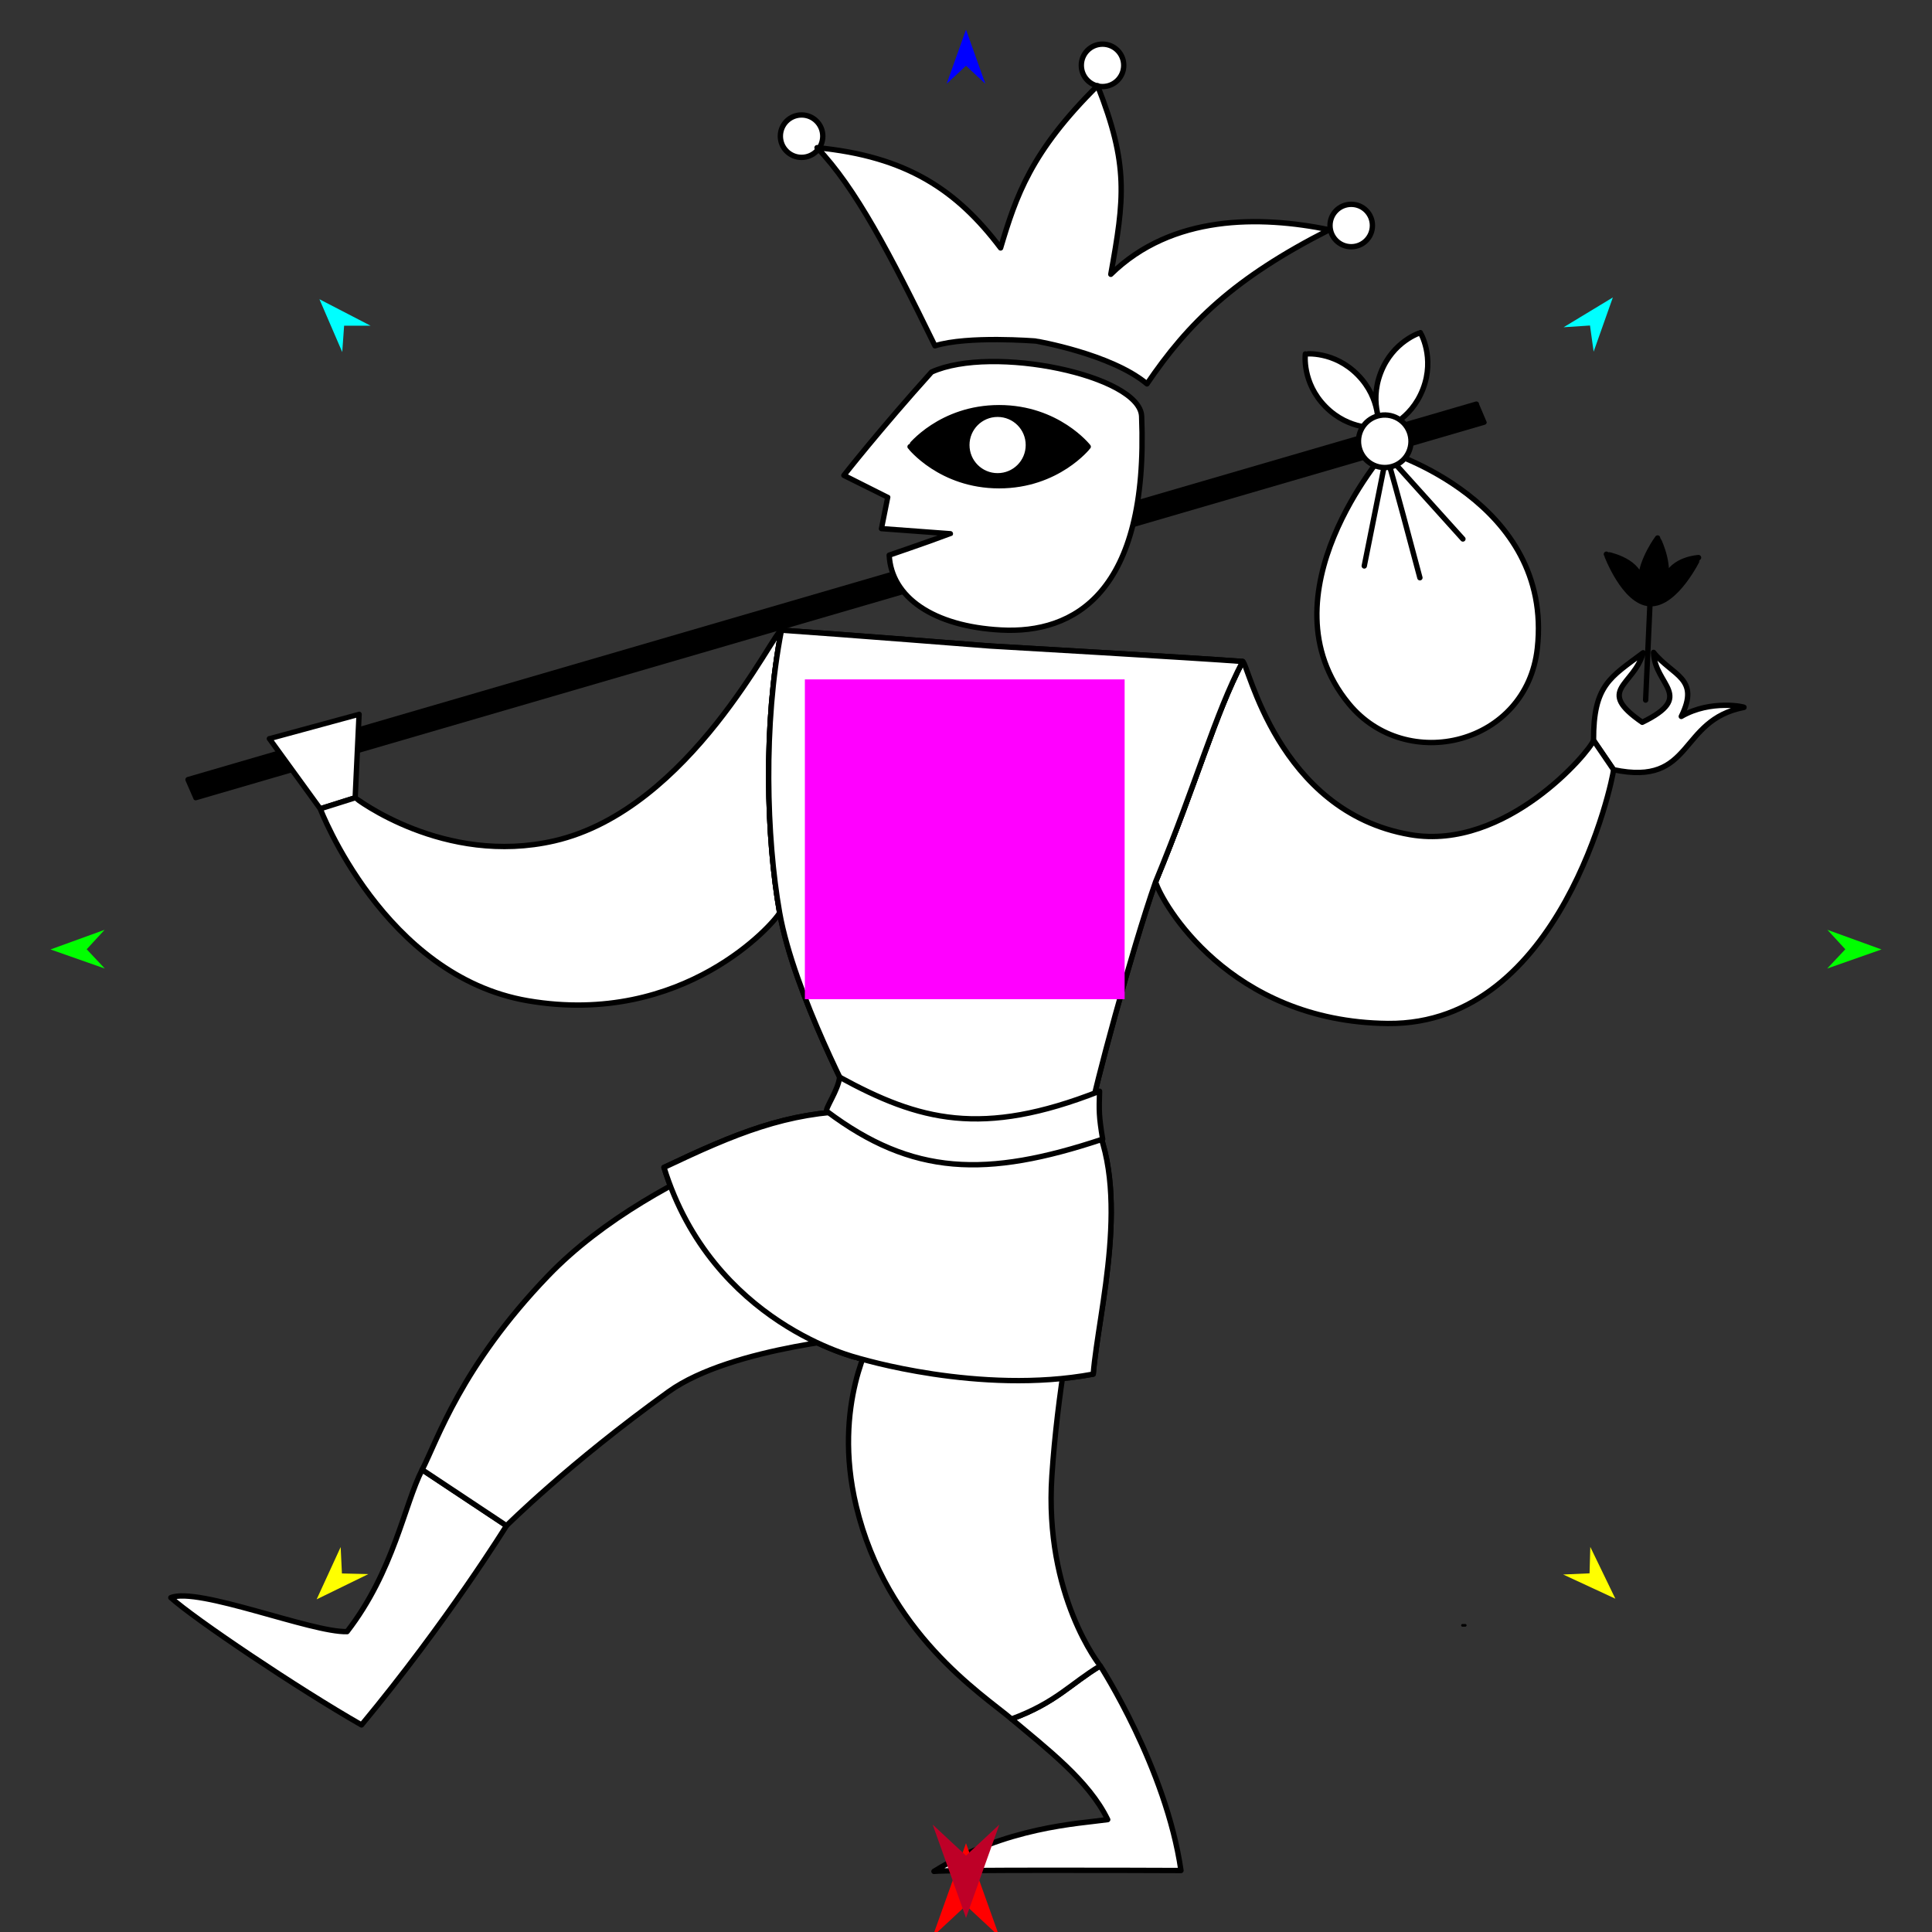 <?xml version="1.0" encoding="utf-8"?>
<!-- Generator: Moho 13.5 build 20210422 -->
<!DOCTYPE svg PUBLIC "-//W3C//DTD SVG 1.1//EN" "http://www.w3.org/Graphics/SVG/1.1/DTD/svg11.dtd">
<svg version="1.1" id="Frame_0" xmlns="http://www.w3.org/2000/svg" xmlns:xlink="http://www.w3.org/1999/xlink" width="720px" height="720px">
<rect width="100%" height="100%" fill="#333333" stroke="none"/>
<g id="fool">
<g id="fool_2">
<path id="S18" fill="#000000" fill-rule="evenodd" stroke="#000000" stroke-width="2" stroke-linecap="round" stroke-linejoin="round" d="M 372.351 151.938 C 394.164 151.938 405.536 166.473 405.539 166.474 C 405.536 166.476 394.164 181.011 372.351 181.011 C 350.537 181.011 339.165 166.476 339.162 166.474 C 339.165 166.473 350.537 151.938 372.351 151.938 Z"/>
<path id="S1" fill="#000000" fill-rule="evenodd" stroke="#000000" stroke-width="2" stroke-linecap="round" stroke-linejoin="round" d="M 72.927 297.255 C 72.975 297.241 553.012 157.340 553.060 157.326 C 553.060 157.325 550.206 150.614 550.206 150.613 C 550.158 150.627 70.121 290.528 70.073 290.542 C 70.073 290.543 72.926 297.254 72.927 297.255 Z"/>
<path id="S4" fill="#ffffff" fill-rule="evenodd" stroke="#000000" stroke-width="2" stroke-linecap="round" stroke-linejoin="round" d="M 593.871 275.914 C 596.355 279.558 598.840 283.202 601.324 286.846 C 631.411 293.236 625.206 268.358 649.927 263.627 C 650.710 263.477 637.567 260.561 626.569 266.991 C 633.728 252.589 623.198 251.878 616.234 243.130 C 616.596 255.465 632.100 259.381 612.016 269.177 C 594.368 256.990 608.811 255.771 612.360 243.272 C 600.188 252.437 593.774 255.186 593.871 275.914 Z"/>
<path id="S6" fill="#ffffff" fill-rule="evenodd" stroke="#000000" stroke-width="2" stroke-linecap="round" stroke-linejoin="round" d="M 119.349 301.408 C 123.685 300.042 128.022 298.676 132.358 297.309 C 132.358 297.306 133.821 266.200 133.821 266.197 C 133.818 266.198 100.397 275.286 100.393 275.286 C 100.395 275.289 119.347 301.406 119.349 301.408 Z"/>
<path fill="none" stroke="#ffffff" stroke-width="1" stroke-linecap="butt" stroke-linejoin="round" d="M 593.871 275.914 C 596.355 279.558 598.840 283.202 601.324 286.846 "/>
<path id="S7" fill="#ffffff" fill-rule="evenodd" stroke="#000000" stroke-width="2" stroke-linecap="round" stroke-linejoin="round" d="M 430.653 328.646 C 446.186 291.028 452.683 266.454 463.097 246.518 C 465.122 246.681 475.807 302.518 525.565 311.062 C 561.344 317.206 592.587 279.899 593.871 275.914 C 596.355 279.558 598.840 283.202 601.324 286.846 C 601.114 290.438 581.888 382.098 517.206 381.421 C 458.115 380.802 432.902 336.367 430.653 328.646 Z"/>
<path id="S8" fill="none" stroke="#000000" stroke-width="2" stroke-linecap="round" stroke-linejoin="round" d="M 407.414 512.090 C 365.105 520.000 319.783 506.080 319.775 506.080 M 406.437 414.927 C 422.048 443.371 409.324 488.550 407.414 512.090 M 348.219 429.024 C 373.083 430.691 405.782 413.733 406.437 414.927 "/>
<path id="S9" fill="#ffffff" fill-rule="evenodd" stroke="#000000" stroke-width="2" stroke-linecap="round" stroke-linejoin="round" d="M 376.978 640.615 C 393.593 634.504 399.017 627.415 410.036 620.814 C 410.039 620.822 434.571 658.809 440.113 697.089 C 422.954 697.014 353.641 696.815 348.061 697.404 C 374.848 680.762 401.867 679.669 412.808 678.113 C 405.800 663.557 389.941 651.576 376.978 640.615 Z"/>
<path id="S13" fill="none" stroke="#000000" stroke-width="2" stroke-linecap="round" stroke-linejoin="round" d="M 348.219 429.024 C 373.083 430.691 405.782 413.733 406.437 414.927 C 407.401 407.293 421.839 353.768 430.653 328.646 C 446.186 291.028 452.683 266.454 463.097 246.518 C 448.564 245.348 368.835 240.735 368.825 240.735 "/>
<path fill="none" stroke="#ffffff" stroke-width="1" stroke-linecap="butt" stroke-linejoin="round" d="M 132.358 297.309 C 128.022 298.676 123.685 300.042 119.349 301.408 "/>
<path id="S14" fill="#ffffff" fill-rule="evenodd" stroke="#000000" stroke-width="2" stroke-linecap="round" stroke-linejoin="round" d="M 290.546 340.142 C 285.617 312.180 284.376 269.884 291.228 234.846 C 288.535 234.659 257.486 301.643 206.609 313.362 C 165.388 322.856 132.365 297.311 132.358 297.309 C 128.022 298.676 123.685 300.042 119.349 301.408 C 119.356 301.416 143.040 363.807 196.748 372.958 C 254.871 382.861 288.695 343.844 290.546 340.142 Z"/>
<path id="S15" fill="none" stroke="#000000" stroke-width="2" stroke-linecap="round" stroke-linejoin="round" d="M 247.448 435.066 C 274.306 422.329 293.071 414.528 319.235 413.985 C 333.009 422.755 344.212 428.756 348.219 429.024 M 319.775 506.080 C 319.767 506.072 265.512 493.397 247.448 435.066 "/>
<path id="S17" fill="#ffffff" fill-rule="evenodd" stroke="#000000" stroke-width="2" stroke-linecap="round" stroke-linejoin="round" d="M 157.330 547.719 C 167.805 554.673 178.280 561.627 188.755 568.582 C 188.750 568.589 166.688 604.289 134.726 642.832 C 111.078 629.337 72.245 603.198 63.668 595.395 C 73.773 591.288 116.182 608.468 129.348 608.056 C 146.823 585.459 150.691 560.590 157.330 547.719 Z"/>
<path id="S19" fill="#ffffff" fill-rule="evenodd" stroke="#000000" stroke-width="2" stroke-linecap="round" stroke-linejoin="round" d="M 529.328 123.967 C 529.326 123.969 519.082 127.105 514.541 138.926 C 509.999 150.746 515.508 159.935 515.508 159.937 C 515.510 159.935 525.754 156.799 530.295 144.979 C 534.837 133.158 529.328 123.969 529.328 123.967 M 486.460 131.907 C 486.462 131.908 497.106 130.686 505.995 139.704 C 514.885 148.722 513.510 159.346 513.511 159.348 C 513.509 159.348 502.865 160.570 493.976 151.552 C 485.086 142.534 486.461 131.909 486.460 131.907 M 572.921 241.594 C 578.969 186.650 516.453 168.109 516.447 168.102 C 516.446 168.111 469.417 221.782 502.644 262.238 C 524.214 288.500 568.964 277.542 572.921 241.594 Z"/>
<path id="S21" fill="#000000" fill-rule="evenodd" stroke="none" d="M 617.731 200.495 C 617.731 200.496 621.812 208.174 620.859 215.487 C 623.451 208.272 632.990 207.807 632.991 207.807 C 632.989 207.808 624.628 225.435 614.870 224.974 C 605.271 224.519 598.658 206.537 598.656 206.535 C 598.658 206.536 609.833 208.492 611.424 215.805 C 611.780 208.538 617.730 200.496 617.731 200.495 Z"/>
<path id="S21" fill="none" stroke="#000000" stroke-width="2" stroke-linecap="round" stroke-linejoin="round" d="M 611.424 215.805 C 611.780 208.538 617.730 200.496 617.731 200.495 C 617.731 200.496 621.812 208.174 620.859 215.487 C 623.451 208.272 632.990 207.807 632.991 207.807 C 632.989 207.808 624.628 225.435 614.870 224.974 C 605.271 224.519 598.658 206.537 598.656 206.535 C 598.658 206.536 609.833 208.492 611.424 215.805 M 613.280 260.897 C 613.810 249.134 614.340 237.372 614.870 225.609 "/>
<path id="S5" fill="none" stroke="#000000" stroke-width="2" stroke-linecap="round" stroke-linejoin="round" d="M 319.235 413.985 C 333.009 422.755 344.212 428.756 348.219 429.024 M 291.228 234.846 C 314.736 236.476 368.818 240.734 368.825 240.735 M 290.546 340.142 C 285.617 312.180 284.376 269.884 291.228 234.846 M 319.235 413.985 C 319.232 413.977 295.870 370.252 290.546 340.142 "/>
<path fill="none" stroke="#ffffff" stroke-width="1" stroke-linecap="butt" stroke-linejoin="round" d="M 339.162 166.474 C 339.165 166.473 350.537 151.938 372.351 151.938 "/>
<path fill="none" stroke="#ffffff" stroke-width="1" stroke-linecap="butt" stroke-linejoin="round" d="M 372.351 151.938 C 394.164 151.938 405.536 166.473 405.539 166.474 "/>
<path fill="none" stroke="#ffffff" stroke-width="1" stroke-linecap="butt" stroke-linejoin="round" d="M 405.539 166.474 C 405.536 166.476 394.164 181.011 372.351 181.011 "/>
<path fill="none" stroke="#ffffff" stroke-width="1" stroke-linecap="butt" stroke-linejoin="round" d="M 372.351 181.011 C 350.537 181.011 339.165 166.476 339.162 166.474 "/>
<path id="S3" fill="#ffffff" fill-rule="evenodd" stroke="#000000" stroke-width="2" stroke-linecap="round" stroke-linejoin="round" d="M 383.247 165.853 C 383.247 172.202 378.126 177.323 371.777 177.323 C 365.429 177.323 360.308 172.202 360.308 165.853 C 360.308 159.505 365.429 154.384 371.777 154.384 C 378.126 154.384 383.247 159.505 383.247 165.853 M 339.162 166.474 C 339.165 166.473 350.537 151.938 372.351 151.938 C 394.164 151.938 405.536 166.473 405.539 166.474 C 405.536 166.476 394.164 181.011 372.351 181.011 C 350.537 181.011 339.165 166.476 339.162 166.474 M 425.453 155.145 C 424.844 139.934 369.854 128.353 347.169 138.641 C 328.071 159.843 314.491 177.155 314.487 177.159 C 314.489 177.160 330.827 185.328 330.828 185.329 C 330.828 185.330 328.494 197.000 328.494 197.002 C 328.496 197.002 354.170 198.906 354.173 198.906 C 354.171 198.907 341.002 203.614 331.380 206.892 C 332.169 222.576 347.862 233.456 373.081 234.791 C 400.221 236.229 428.096 221.114 425.453 155.145 Z"/>
<path id="S22" fill="#ffffff" fill-rule="evenodd" stroke="#000000" stroke-width="2" stroke-linecap="round" stroke-linejoin="round" d="M 298.724 42.842 C 303.099 42.842 306.628 46.372 306.628 50.747 C 306.628 55.122 303.099 58.651 298.724 58.651 C 294.349 58.651 290.820 55.122 290.820 50.747 C 290.819 46.372 294.349 42.842 298.724 42.842 Z"/>
<path id="S25" fill="none" stroke="#000000" stroke-width="2" stroke-linecap="round" stroke-linejoin="round" d="M 545.179 200.857 C 535.649 190.280 526.119 179.703 516.590 169.126 C 520.988 184.520 525.072 199.914 529.156 215.308 M 508.422 210.910 C 511.144 197.296 513.867 183.682 516.590 170.069 "/>
<path id="S20" fill="#ffffff" fill-rule="evenodd" stroke="#000000" stroke-width="2" stroke-linecap="round" stroke-linejoin="round" d="M 516.295 154.660 C 521.712 154.793 525.975 159.270 525.842 164.687 C 525.708 170.105 521.231 174.367 515.813 174.234 C 510.396 174.101 506.133 169.623 506.267 164.206 C 506.400 158.789 510.878 154.527 516.295 154.660 Z"/>
<path id="S22_2" fill="#ffffff" fill-rule="evenodd" stroke="#000000" stroke-width="2" stroke-linecap="round" stroke-linejoin="round" d="M 410.881 16.452 C 415.256 16.452 418.785 19.982 418.785 24.357 C 418.785 28.732 415.256 32.261 410.881 32.261 C 406.506 32.261 402.977 28.732 402.976 24.357 C 402.976 19.982 406.506 16.452 410.881 16.452 Z"/>
<path id="S22_2_2" fill="#ffffff" fill-rule="evenodd" stroke="#000000" stroke-width="2" stroke-linecap="round" stroke-linejoin="round" d="M 503.560 76.144 C 507.935 76.144 511.464 79.673 511.464 84.048 C 511.464 88.423 507.935 91.952 503.560 91.953 C 499.185 91.953 495.656 88.423 495.656 84.048 C 495.656 79.673 499.185 76.144 503.560 76.144 Z"/>
<path id="S26" fill="none" stroke="#000000" stroke-width="1" stroke-linecap="round" stroke-linejoin="round" d="M 545.023 605.720 C 545.364 605.720 545.705 605.720 546.047 605.720 "/>
<path fill="none" stroke="#ffffff" stroke-width="1" stroke-linecap="butt" stroke-linejoin="round" d="M 157.330 547.719 C 167.805 554.673 178.280 561.627 188.755 568.582 "/>
<path fill="none" stroke="#ffffff" stroke-width="1" stroke-linecap="butt" stroke-linejoin="round" d="M 376.978 640.615 C 393.593 634.504 399.017 627.415 410.036 620.814 "/>
<path id="S27" fill="#ffffff" fill-rule="evenodd" stroke="#000000" stroke-width="2" stroke-linecap="round" stroke-linejoin="round" d="M 157.330 547.719 C 167.805 554.673 178.280 561.627 188.755 568.582 C 188.761 568.577 212.066 545.308 249.185 518.626 C 272.766 501.676 325.305 497.886 325.312 497.884 C 325.312 497.890 310.014 523.357 319.074 561.215 C 330.417 608.615 365.969 631.307 376.978 640.615 C 393.593 634.504 399.017 627.415 410.036 620.814 C 410.034 620.807 389.058 594.780 392.004 550.033 C 396.056 488.492 414.345 435.519 406.437 414.927 C 405.782 413.733 373.083 430.691 348.219 429.024 C 344.212 428.756 333.009 422.755 319.235 413.985 C 319.223 413.991 244.903 433.173 204.281 475.416 C 171.753 509.244 162.950 536.823 157.330 547.719 Z"/>
<path fill="none" stroke="#ffffff" stroke-width="1" stroke-linecap="butt" stroke-linejoin="round" d="M 348.219 429.024 C 373.083 430.691 405.782 413.733 406.437 414.927 "/>
<path fill="none" stroke="#ffffff" stroke-width="1" stroke-linecap="butt" stroke-linejoin="round" d="M 430.653 328.646 C 446.186 291.028 452.683 266.454 463.097 246.518 "/>
<path fill="none" stroke="#ffffff" stroke-width="1" stroke-linecap="butt" stroke-linejoin="round" d="M 291.228 234.846 C 284.376 269.884 285.617 312.180 290.546 340.142 "/>
<path fill="none" stroke="#ffffff" stroke-width="1" stroke-linecap="butt" stroke-linejoin="round" d="M 319.235 413.985 C 333.009 422.755 344.212 428.756 348.219 429.024 "/>
<path id="S28" fill="#ffffff" fill-rule="evenodd" stroke="#000000" stroke-width="2" stroke-linecap="round" stroke-linejoin="round" d="M 348.219 429.024 C 373.083 430.691 405.782 413.733 406.437 414.927 C 407.401 407.293 421.839 353.768 430.653 328.646 C 446.186 291.028 452.683 266.454 463.097 246.518 C 448.564 245.348 368.835 240.735 368.825 240.735 C 368.818 240.734 314.736 236.476 291.228 234.846 C 284.376 269.884 285.617 312.180 290.546 340.142 C 295.870 370.252 319.232 413.977 319.235 413.985 C 333.009 422.755 344.212 428.756 348.219 429.024 Z"/>
<path fill="none" stroke="#ffffff" stroke-width="1" stroke-linecap="butt" stroke-linejoin="round" d="M 319.235 413.985 C 333.009 422.755 344.212 428.756 348.219 429.024 "/>
<path fill="none" stroke="#ffffff" stroke-width="1" stroke-linecap="butt" stroke-linejoin="round" d="M 348.219 429.024 C 373.083 430.691 405.782 413.733 406.437 414.927 "/>
<path id="S29" fill="#ffffff" fill-rule="evenodd" stroke="#000000" stroke-width="2" stroke-linecap="round" stroke-linejoin="round" d="M 319.235 413.985 C 333.009 422.755 344.212 428.756 348.219 429.024 C 373.083 430.691 405.782 413.733 406.437 414.927 C 422.048 443.371 409.324 488.550 407.414 512.090 C 365.105 520.000 319.783 506.080 319.775 506.080 C 319.767 506.072 265.512 493.397 247.448 435.066 C 274.306 422.329 293.071 414.528 319.235 413.985 Z"/>
<path id="S24" fill="#ffffff" fill-rule="evenodd" stroke="#000000" stroke-width="2" stroke-linecap="round" stroke-linejoin="round" d="M 312.895 401.424 C 342.514 417.613 365.863 423.958 409.777 406.664 C 409.550 414.021 409.513 415.945 410.932 424.524 C 367.503 438.989 340.052 438.154 308.112 414.142 C 307.225 413.475 312.461 406.163 312.895 401.424 Z"/>
<path id="S30" fill="#ffffff" fill-rule="evenodd" stroke="#000000" stroke-width="2" stroke-linecap="round" stroke-linejoin="round" d="M 427.444 143.058 C 442.880 120.281 459.912 103.633 495.407 85.622 C 469.611 80.317 436.740 79.912 413.965 102.228 C 419.019 74.022 420.720 61.577 409.033 31.930 C 384.189 56.522 378.671 73.053 372.892 92.405 C 356.559 70.776 337.853 58.264 304.489 55.032 C 318.863 69.996 331.732 94.694 348.435 128.872 C 360.658 125.049 386.004 127.104 386.008 127.104 C 386.012 127.106 414.021 131.843 427.444 143.058 Z"/>
</g>
<g id="specs_2">
<path fill="#ff00ff" fill-rule="evenodd" stroke="none" d="M 299.951 372.364 C 299.962 372.364 419.103 372.364 419.115 372.364 C 419.115 372.352 419.115 253.211 419.115 253.199 C 419.103 253.199 299.962 253.199 299.951 253.199 C 299.951 253.211 299.951 372.352 299.951 372.364 Z"/>
<path fill="#ff0000" fill-rule="evenodd" stroke="none" d="M 360.000 686.914 C 360.001 686.918 372.416 721.680 372.417 721.684 C 372.416 721.683 360.001 710.131 360.000 710.130 C 359.999 710.131 347.584 721.683 347.583 721.684 C 347.584 721.680 359.999 686.918 360.000 686.914 Z"/>
<path fill="#0000ff" fill-rule="evenodd" stroke="none" d="M 360.000 11.029 C 360.001 11.031 367.212 31.224 367.213 31.226 C 367.212 31.226 360.001 24.516 360.000 24.515 C 359.999 24.516 352.788 31.226 352.787 31.226 C 352.788 31.224 359.999 11.031 360.000 11.029 Z"/>
<path fill="#00ff00" fill-rule="evenodd" stroke="none" d="M 18.822 353.834 C 18.824 353.833 38.981 346.519 38.983 346.519 C 38.982 346.519 32.308 353.765 32.308 353.766 C 32.308 353.767 39.055 360.944 39.055 360.945 C 39.053 360.944 18.824 353.835 18.822 353.834 Z"/>
<path fill="#ffff00" fill-rule="evenodd" stroke="none" d="M 118.004 596.028 C 118.005 596.026 126.954 576.541 126.955 576.539 C 126.955 576.540 127.426 586.379 127.426 586.380 C 127.427 586.380 137.274 586.619 137.275 586.619 C 137.273 586.620 118.006 596.027 118.004 596.028 Z"/>
<path fill="#ffff00" fill-rule="evenodd" stroke="none" d="M 601.996 595.789 C 601.995 595.788 592.657 576.486 592.656 576.484 C 592.656 576.485 592.383 586.332 592.383 586.333 C 592.382 586.333 582.540 586.769 582.539 586.769 C 582.541 586.770 601.994 595.789 601.996 595.789 Z"/>
<path fill="#00ff00" fill-rule="evenodd" stroke="none" d="M 701.178 353.834 C 701.176 353.833 681.019 346.519 681.017 346.519 C 681.018 346.519 687.692 353.765 687.692 353.766 C 687.692 353.767 680.945 360.944 680.945 360.945 C 680.947 360.944 701.176 353.835 701.178 353.834 Z"/>
<path fill="#00ffff" fill-rule="evenodd" stroke="none" d="M 601.061 110.849 C 601.060 110.851 593.902 131.063 593.901 131.065 C 593.901 131.064 592.546 121.307 592.546 121.306 C 592.545 121.306 582.716 121.955 582.715 121.955 C 582.717 121.954 601.059 110.850 601.061 110.849 Z"/>
<path fill="#00ffff" fill-rule="evenodd" stroke="none" d="M 119.051 111.519 C 119.051 111.521 127.541 131.211 127.542 131.213 C 127.542 131.212 128.244 121.386 128.244 121.385 C 128.245 121.385 138.095 121.377 138.096 121.377 C 138.094 121.376 119.052 111.520 119.051 111.519 Z"/>
<path fill="#be0027" fill-rule="evenodd" stroke="none" d="M 360.000 714.750 C 360.001 714.746 372.416 679.984 372.417 679.980 C 372.416 679.981 360.001 691.533 360.000 691.534 C 359.999 691.533 347.584 679.981 347.583 679.980 C 347.584 679.984 359.999 714.746 360.000 714.750 Z"/>
</g>
</g>
</svg>
